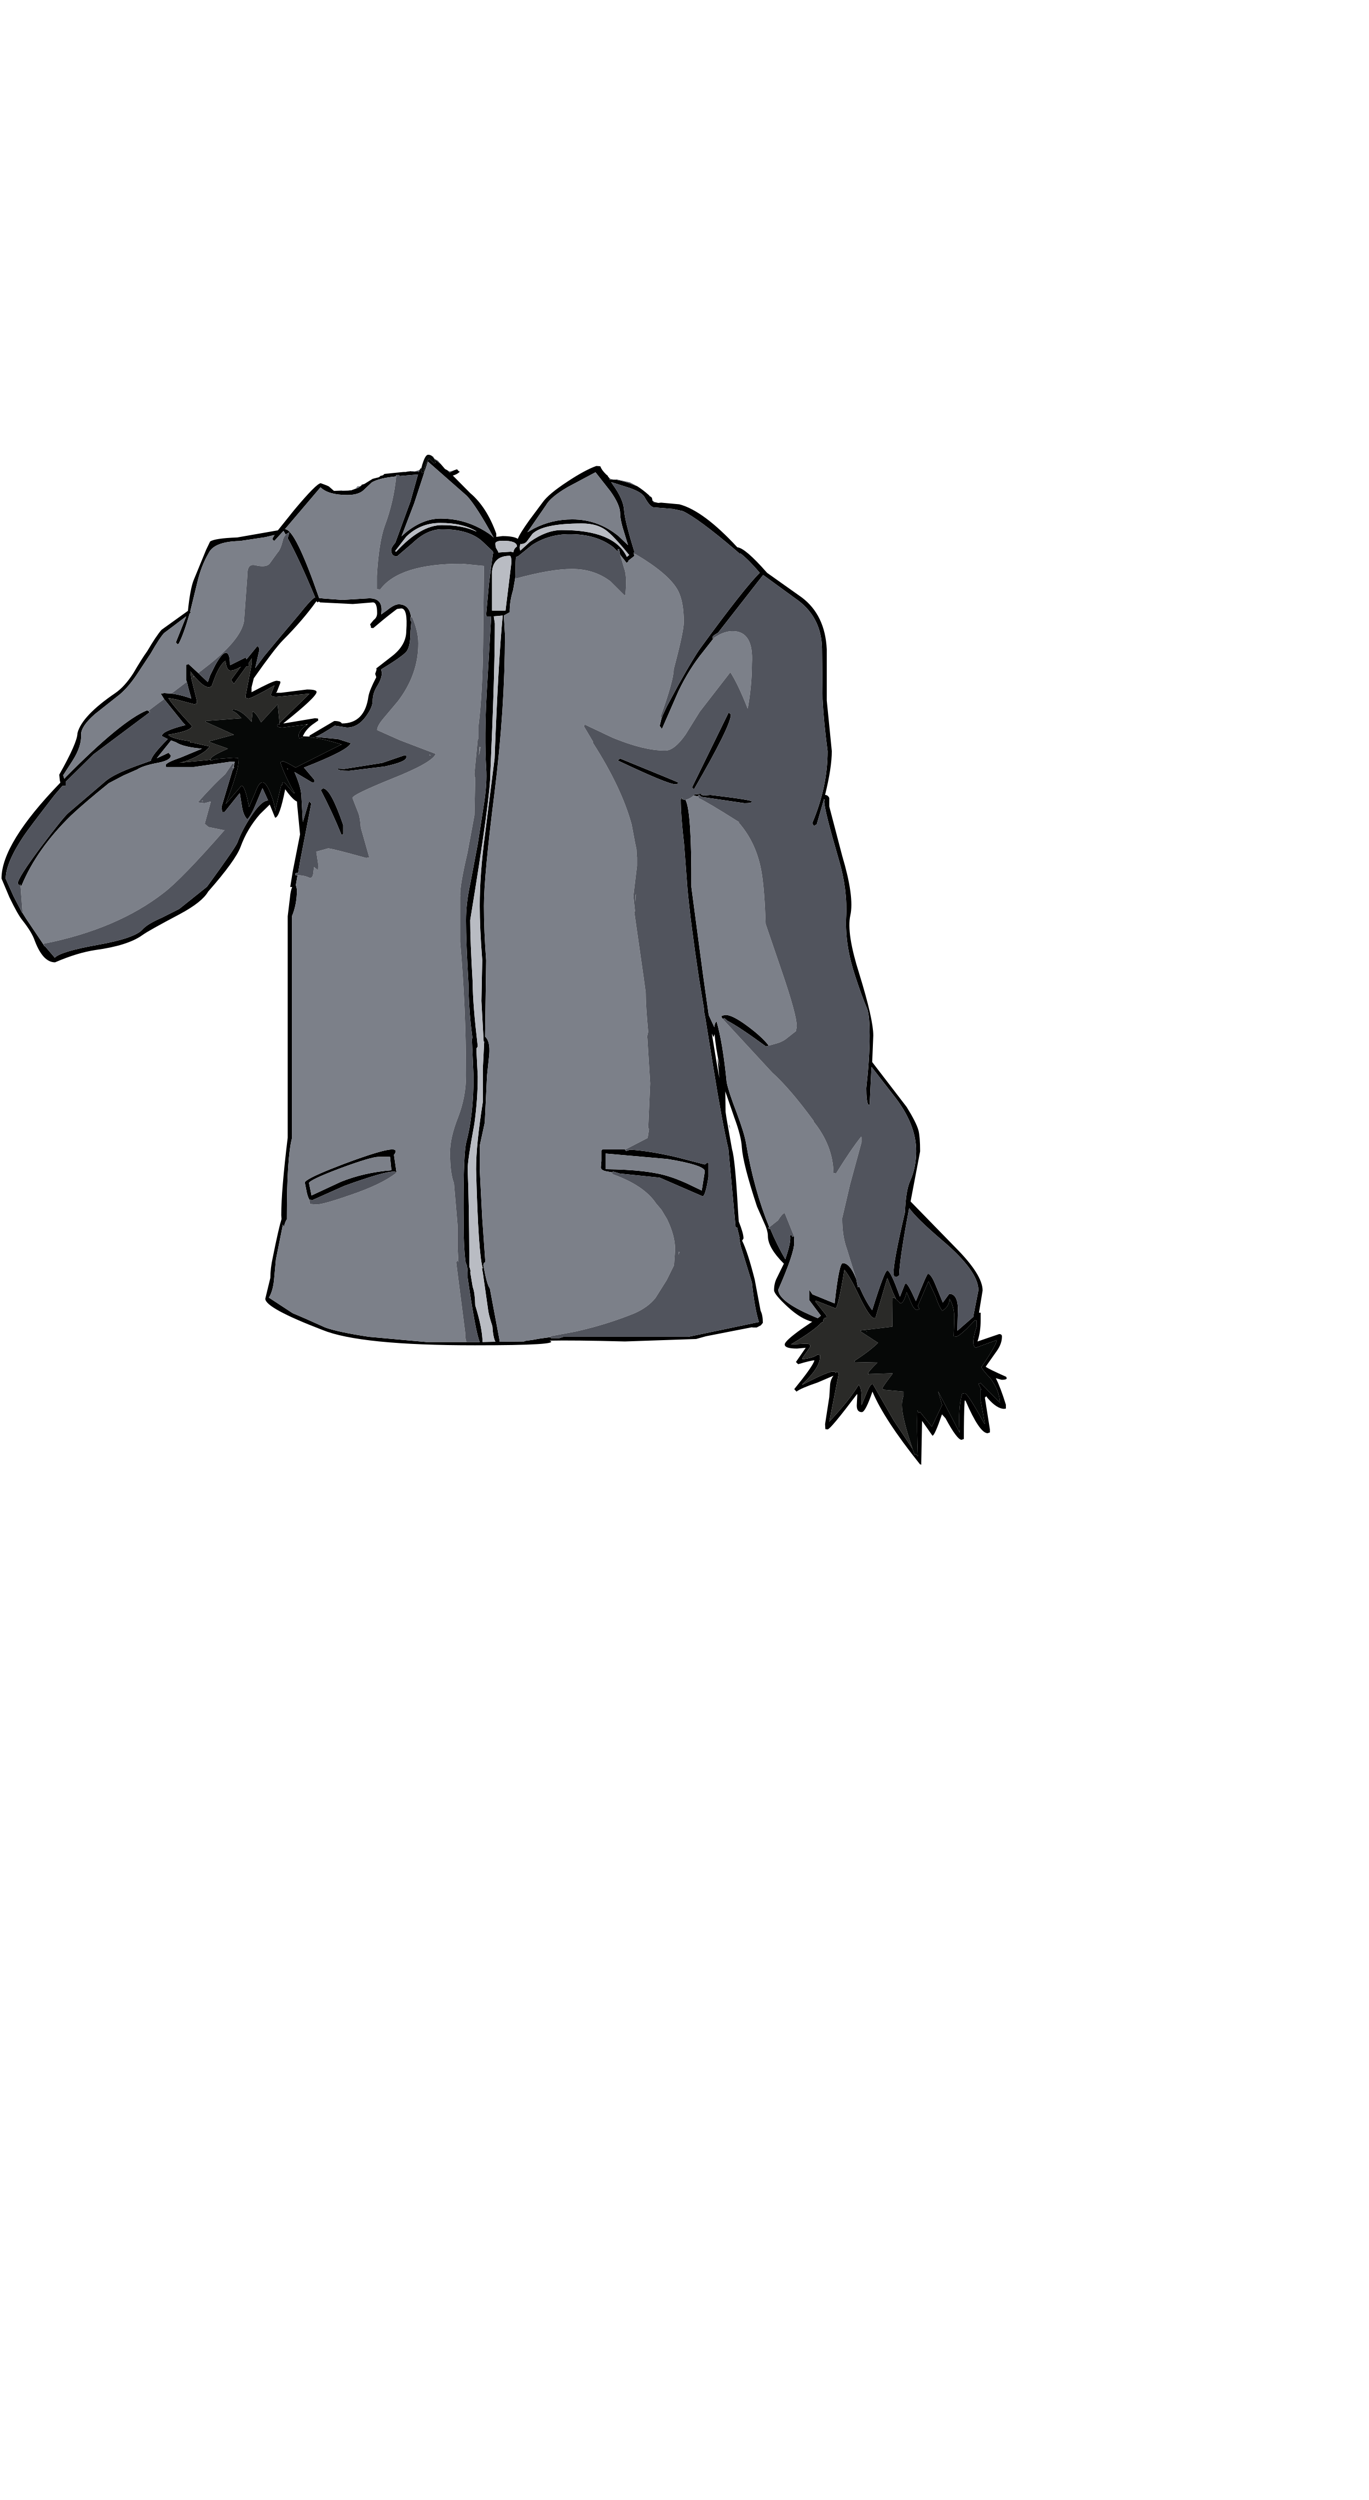 <?xml version="1.0" encoding="UTF-8"?>
<svg xmlns="http://www.w3.org/2000/svg" xmlns:xlink="http://www.w3.org/1999/xlink" width="355px" height="648px" viewBox="0 0 355 648" version="1.1">
<g id="surface1">
<path style=" stroke:none;fill-rule:evenodd;fill:rgb(0%,0%,0%);fill-opacity:1;" d="M 258.441 347.324 L 252.988 349.312 C 252.602 349.074 252.406 348.625 252.406 347.961 C 252.406 346.875 252.699 345.477 253.281 343.773 L 253.281 342.211 L 252.988 342.281 L 252.844 342.141 L 250.664 344.41 C 249.258 345.738 248.359 346.398 247.973 346.398 L 247.32 346.328 L 247.465 341.5 C 247.465 339.609 247.051 337.977 246.227 336.602 C 246.18 337.977 245.551 339.016 244.34 339.727 C 243.758 338.969 243.176 337.715 242.594 335.965 L 240.777 332.059 L 238.016 338.449 L 238.379 339.301 L 237.797 339.512 C 237.312 339.512 236.805 338.898 236.27 337.668 L 235.105 334.898 C 234.621 336.84 234.066 337.809 233.434 337.809 L 233.363 337.809 L 233.363 337.668 L 232.344 336.672 L 231.547 334.969 L 230.09 331.207 L 227.039 341.5 L 226.746 341.645 C 225.922 341.645 224.52 339.535 222.531 335.324 C 221.223 332.531 220.035 330.449 218.969 329.078 C 217.855 335.75 217.078 339.086 216.645 339.086 L 211.555 337.098 L 211.41 337.312 L 214.391 341.074 L 214.391 341.5 L 213.734 341.645 L 213.445 342.211 L 213.52 342.211 L 213.371 342.707 L 213.008 342.777 C 211.848 344.105 209.203 345.996 205.086 348.457 L 209.012 348.246 C 209.934 348.246 210.27 348.555 210.027 349.168 L 208.141 351.867 L 208.066 352.293 C 210.004 352.055 211.312 351.652 211.992 351.086 L 212.645 351.227 L 212.645 351.652 C 212.645 353.5 211.145 355.844 208.141 358.684 L 208.066 358.895 L 208.211 358.824 C 212.477 356.602 215.07 355.488 215.988 355.488 L 216.426 355.488 L 216.715 355.844 L 217.008 355.488 L 217.516 355.914 L 215.043 368.48 C 218.629 364.645 221.176 361.453 222.676 358.895 C 223.113 359.465 223.355 360.293 223.402 361.379 L 223.402 364.219 L 224.785 360.883 C 225.367 359.418 225.875 358.684 226.312 358.684 L 231.691 368.055 L 236.633 375.508 L 237.141 377 L 237.578 376.859 L 237.941 377.426 L 238.016 377.426 C 237.82 372.977 237.773 369 237.867 365.5 L 238.234 366.207 C 238.379 366.066 238.5 365.996 238.598 365.996 L 241.648 369.758 L 244.266 364.219 L 244.34 364.219 L 243.25 360.598 L 248.844 371.32 C 248.555 367.059 248.773 363.699 249.5 361.238 L 250.152 361.098 C 250.688 361.098 252.383 363.723 255.242 368.977 L 255.387 368.977 L 254.297 363.012 L 254.297 360.172 L 254.441 360.172 L 254.441 360.102 L 253.715 358.684 L 254.297 358.469 L 259.312 363.582 C 259.215 361.402 258.391 359.297 256.84 357.262 C 255.289 355.605 254.516 354.613 254.516 354.281 C 257.133 350.445 258.441 348.152 258.441 347.395 L 258.512 347.25 L 258.441 347.324 M 222.023 331.492 L 222.457 333.621 L 222.824 333.477 C 223.984 336.129 225.102 338.164 226.168 339.586 C 228.297 332.723 229.605 329.289 230.09 329.289 C 230.672 329.289 231.762 331.562 233.363 336.105 L 234.672 332.77 L 234.961 332.695 C 235.301 332.695 236.148 334.211 237.504 337.242 C 239.395 332.508 240.438 330.141 240.633 330.141 C 241.164 330.141 241.844 331.16 242.668 333.195 L 244.484 337.598 L 246.156 335.324 C 247.512 335.324 248.266 336.508 248.41 338.875 L 248.266 344.625 L 248.266 344.84 L 248.336 344.84 L 252.406 341.289 L 252.406 341.074 L 253.715 334.402 C 253.715 331.09 250.613 326.805 244.41 321.551 C 239.855 317.668 236.973 314.852 235.762 313.102 C 234.16 321.48 233.289 327.301 233.145 330.566 L 232.488 330.992 L 231.836 330.781 L 231.691 330.07 C 231.691 327.941 232.684 322.641 234.672 314.168 C 234.816 310.477 235.254 307.801 235.98 306.145 C 237.047 303.777 237.578 301.176 237.578 298.336 C 237.578 293.602 235.617 288.773 231.691 283.852 L 226.02 276.539 L 225.949 277.32 L 225.512 286.266 L 225.148 286.336 C 224.809 285.672 224.641 284.23 224.641 282.004 C 225.223 276.797 225.512 272.254 225.512 268.371 C 225.512 265.105 225.316 262.859 224.93 261.629 C 223.961 259.355 222.918 256.516 221.805 253.109 C 220.012 247.762 219.211 242.695 219.406 237.914 C 219.695 233.086 219.066 228.047 217.516 222.793 C 214.996 214.176 213.734 209.137 213.734 207.668 L 213.809 207.242 L 213.664 207.102 L 213.664 207.172 L 211.773 213.703 C 211.676 213.703 211.457 213.824 211.121 214.059 C 210.828 213.824 210.684 213.539 210.684 213.207 C 213.301 207.008 214.609 200.828 214.609 194.676 C 213.93 189.566 213.492 185.094 213.301 181.258 L 213.156 168.051 C 213.059 162.469 210.73 158.137 206.176 155.059 L 197.891 149.023 L 186.188 164.004 C 185.219 164.527 184.734 164.93 184.734 165.211 C 184.734 165.59 184.805 165.637 184.949 165.355 L 185.168 165.285 L 182.332 168.906 C 179.91 171.887 177.777 175.293 175.938 179.129 L 171.648 188.926 L 171.066 188.145 L 171.504 186.301 L 171.793 185.52 L 172.957 183.031 L 176.082 177.211 C 178.699 172.527 180.566 169.426 181.68 167.91 C 189.289 157.496 194.402 151.012 197.016 148.457 C 195.078 146.184 193.406 144.504 192 143.418 L 191.711 143.418 L 190.477 142.352 C 184.223 137.051 179.766 133.762 177.102 132.484 L 174.555 131.914 L 169.469 131.488 C 168.836 131.395 168.039 130.473 167.07 128.719 C 166.535 127.914 165.25 127.156 163.215 126.449 L 158.492 124.957 L 158.855 125.523 C 160.746 128.129 161.738 130.375 161.836 132.27 C 161.98 134.164 162.852 137.688 164.453 142.848 L 164.379 143.344 L 164.379 143.488 L 164.453 144.125 L 162.926 145.332 L 163 145.477 L 162.488 145.902 L 160.816 143.77 L 160.527 142.281 L 160.164 142.281 L 160.164 142.992 L 159.074 141.855 C 156.164 139.582 152.387 138.445 147.734 138.445 C 144.098 138.445 140.828 139.395 137.922 141.285 L 134.504 144.055 L 133.777 144.41 L 133.703 145.758 L 133.633 149.664 L 133.051 152.93 C 132.422 155.012 132.129 156.93 132.176 158.68 L 130.652 159.531 L 130.941 164.504 C 130.941 177.234 130.047 190.844 128.254 205.328 C 126.41 219.809 125.488 229.633 125.488 234.789 C 125.488 239.145 125.684 243.855 126.07 248.918 L 125.781 268.656 C 126.703 269.461 127.066 271.023 126.871 273.344 L 126.289 278.809 L 125.707 290.949 L 124.398 296.984 L 124.398 302.949 L 125.055 315.73 L 125.855 327.09 C 125.516 327.23 125.344 327.516 125.344 327.941 C 125.977 331.395 126.531 333.383 127.016 333.902 L 129.562 347.465 L 129.562 347.75 L 135.887 347.68 L 136.176 347.535 L 138.211 347.25 L 139.738 346.969 L 142.789 346.543 L 142.863 346.824 L 145.043 346.824 L 146.133 346.473 L 178.48 346.473 L 196.801 342.637 C 196.074 340.414 195.465 337.004 194.98 332.414 L 192.074 322.969 L 191.711 320.984 L 191.785 320.77 L 191.129 318.07 L 190.766 318.145 L 188.875 297.766 C 187.859 293.508 186.551 286.43 184.949 276.539 L 182.914 263.898 L 182.551 262.055 L 182.625 261.914 L 181.242 253.465 C 179.789 243.855 178.797 236.117 178.262 230.246 L 177.391 218.746 C 176.809 213.773 176.52 209.941 176.52 207.242 L 176.664 206.816 L 177.102 206.816 L 176.738 207.102 L 177.609 207.316 L 177.754 207.316 C 178.82 209.16 179.328 216.688 179.281 229.891 L 182.332 252.824 L 183.789 263.117 L 185.242 266.242 C 185.289 265.484 185.484 264.988 185.824 264.754 C 186.891 268.398 187.762 273.652 188.441 280.512 C 188.777 282.172 189.652 284.82 191.059 288.465 C 192.363 291.969 193.164 294.57 193.457 296.273 C 194.812 304.32 196.824 311.586 199.488 318.07 L 199.199 318.215 L 199.418 318.496 L 199.707 318.426 C 200.871 321.219 202.18 323.871 203.633 326.379 C 204.699 323.301 205.109 321.242 204.867 320.203 L 205.305 320.203 L 205.449 320.555 L 205.887 320.414 L 205.957 322.047 C 205.957 323.895 204.578 327.965 201.816 334.258 C 201.816 336.391 205.23 338.852 212.062 341.645 L 212.863 341.004 L 209.883 337.027 L 209.883 334.332 L 210.684 335.465 L 216.426 337.809 C 217.199 330.852 217.902 327.371 218.535 327.371 C 219.746 327.371 220.859 328.625 221.879 331.137 L 222.023 331.492 M 162.199 297.906 L 162.055 297.98 L 162.344 298.336 L 163.363 297.98 C 166.656 298.168 170.656 298.809 175.355 299.895 L 182.77 301.812 L 183.426 301.316 L 183.715 301.457 L 183.715 305.008 C 183.184 308.367 182.672 310.051 182.188 310.051 L 178.41 308.414 L 171.066 305.223 L 160.746 304.156 L 159.074 303.66 L 158.781 303.73 L 158.781 303.871 L 156.891 303.516 C 156.215 303.328 155.852 303.02 155.801 302.594 L 155.949 300.891 L 155.949 298.191 L 156.238 297.906 L 162.199 297.906 M 179.863 206.18 L 180.152 205.895 L 181.535 205.754 L 182.188 205.824 L 181.754 205.965 L 182.551 206.18 L 184.223 206.035 C 191.395 206.887 194.98 207.457 194.98 207.742 C 194.98 208.023 194.328 208.168 193.02 208.168 L 181.898 206.535 L 181.242 205.965 L 180.953 206.391 L 179.863 206.18 M 199.344 271 L 198.617 271.211 C 193.965 267.805 190.621 265.582 188.586 264.539 L 187.859 263.898 L 187.566 264.043 L 187.203 263.898 L 187.133 263.262 L 188.148 263.047 C 189.359 263.047 191.301 264.043 193.965 266.031 C 196.387 267.828 198.18 269.484 199.344 271 M 169.758 130.141 L 170.703 130.352 L 171.359 130.281 L 171.504 130.281 L 176.156 130.707 C 180.324 131.797 185.34 135.512 191.203 141.855 C 192.559 141.949 195.129 144.148 198.906 148.457 L 207.922 154.848 C 211.941 157.875 214.098 162.348 214.391 168.266 L 214.391 181.543 L 215.699 194.676 C 215.699 197.516 215.117 201.305 213.953 206.035 C 214.438 206.035 214.801 206.297 215.043 206.816 L 215.043 209.02 L 218.387 221.797 C 220.52 228.945 221.223 234.105 220.496 237.277 C 219.816 240.352 220.594 245.395 222.824 252.398 C 225.246 260.254 226.457 265.582 226.457 268.371 L 226.168 275.332 L 226.168 275.262 L 235.105 286.902 C 236.754 289.555 237.773 291.566 238.16 292.938 C 238.449 294.027 238.598 295.848 238.598 298.406 L 236.125 311.398 L 247.828 323.398 C 252.48 328.082 254.805 331.773 254.805 334.473 L 253.859 340.223 L 254.297 340.223 L 254.297 342.281 C 254.297 344.176 254.031 345.949 253.496 347.605 L 253.496 347.68 L 259.094 345.762 C 259.578 345.762 259.82 345.973 259.82 346.398 C 259.82 347.629 259.387 348.859 258.512 350.094 L 255.605 354.211 C 255.945 354.543 257.715 355.418 260.91 356.836 L 261.059 357.191 C 261.059 357.477 260.621 357.617 259.75 357.617 L 258.223 357.191 C 259.047 358.801 259.918 361.098 260.84 364.078 L 260.84 365.074 L 260.402 365.145 C 259.145 365.145 257.715 364.219 256.113 362.375 L 255.75 361.879 L 255.387 362.234 L 256.695 370.469 L 256.695 371.25 L 256.113 371.461 C 254.711 371.461 252.793 368.645 250.371 363.012 L 250.152 363.012 C 250.008 365.145 249.938 368.457 249.938 372.953 L 249.355 373.168 C 248.578 373.168 247.199 371.32 245.211 367.629 L 244.266 366.562 C 243.008 370.254 242.184 372.102 241.793 372.102 L 239.105 368.266 L 238.887 379.414 C 239.082 379.508 238.984 379.555 238.598 379.555 C 232.344 371.746 228.227 365.449 226.238 360.672 C 225.027 364.219 224.105 365.996 223.477 365.996 C 222.605 365.996 222.168 365.426 222.168 364.293 L 222.312 361.453 L 222.242 361.309 C 217.637 367.414 215.094 370.469 214.609 370.469 L 214.027 370.398 L 213.953 369.121 L 215.043 362.09 L 215.262 358.754 C 215.359 357.902 215.648 357.168 216.137 356.551 L 211.992 358.328 C 209.18 359.273 207.363 360.055 206.539 360.672 L 205.957 360.031 C 209.012 356.293 210.73 353.879 211.121 352.789 L 211.191 352.578 C 210.609 352.578 209.203 352.906 206.977 353.57 L 206.395 353.004 L 208.938 349.312 L 206.684 349.523 C 204.555 349.523 203.488 349.168 203.488 348.457 C 203.488 347.844 204.988 346.473 207.992 344.34 L 210.609 342.566 C 208.672 342.094 206.59 340.84 204.359 338.805 C 201.938 336.578 200.723 335.109 200.723 334.402 C 200.723 333.219 200.965 332.152 201.453 331.207 L 203.27 327.516 C 200.508 324.77 199.125 322.379 199.125 320.344 C 199.125 319.398 198.762 318.168 198.035 316.652 L 196.289 312.676 C 193.867 305.34 192.559 300.227 192.363 297.34 C 192.27 295.445 191.613 292.867 190.402 289.602 L 188.078 282.855 L 188.148 288.18 L 188.441 290.098 L 189.82 297.836 C 190.355 299.543 190.863 304.699 191.348 313.316 L 191.566 316.582 C 192.391 318.617 192.801 320.082 192.801 320.984 L 192.438 321.551 C 193.406 323.492 194.496 326.852 195.707 331.633 L 197.234 339.727 C 197.625 340.484 197.816 341.523 197.816 342.852 L 197.309 343.488 L 196.219 344.059 L 195.129 344.059 L 195.055 343.984 L 183.062 346.328 L 180.516 347.039 L 162.055 347.68 C 152.992 347.441 146.473 347.371 142.5 347.465 C 144.777 348.27 138.332 348.672 123.164 348.672 C 103.297 348.672 90.113 347.348 83.621 344.695 C 73.734 340.91 68.793 338.211 68.793 336.602 L 68.863 336.316 L 70.102 331.207 C 70.102 329.551 70.32 327.75 70.754 325.809 C 71.773 320.746 72.523 317.457 73.008 315.941 L 72.934 314.949 C 72.934 310.641 73.492 303.941 74.605 294.855 L 74.605 237.488 L 75.188 232.66 C 75.285 231.477 75.48 230.555 75.77 229.891 L 75.262 229.891 L 75.914 225.844 L 77.805 216.262 L 77.078 208.734 L 77.008 207.742 C 76.426 207.504 75.648 206.77 74.68 205.539 L 73.953 204.547 C 72.984 209.469 72.113 211.93 71.336 211.93 L 69.953 208.523 L 67.41 211.008 C 65.184 213.562 63.512 216.379 62.395 219.457 C 61.523 221.82 58.711 225.703 53.965 231.098 C 52.945 232.898 50.5 234.84 46.621 236.922 C 41.145 239.809 37.898 241.629 36.883 242.387 C 34.359 244.188 30.316 245.465 24.742 246.223 C 21.594 246.695 18.102 247.762 14.273 249.418 C 12.191 249.418 10.445 247.57 9.039 243.879 C 8.555 242.41 7.488 240.637 5.844 238.555 C 5.02 237.559 3.879 235.547 2.426 232.52 L 0.391 227.691 C 0.391 221.633 5.48 213.348 15.656 202.84 L 15.512 202.273 L 15.363 200.781 C 18.516 195.199 20.09 191.602 20.09 189.992 C 20.863 187.008 24.137 183.555 29.902 179.625 C 31.5 178.535 33.051 176.832 34.555 174.512 C 36.105 171.863 37.316 169.945 38.188 168.762 C 39.738 166.113 40.977 164.266 41.898 163.227 L 48.73 158.324 C 49.117 154.586 49.602 151.961 50.184 150.445 L 53.453 142.492 L 54.473 140.363 C 55.246 139.797 57.598 139.441 61.523 139.297 L 72.062 137.453 L 76.277 132.199 C 80.156 127.559 82.457 125.242 83.184 125.242 L 84.711 125.809 L 85.148 126.023 L 85.219 126.023 L 86.602 127.23 L 88.637 127.156 L 88.855 127.23 L 90.234 127.156 L 90.816 127.086 L 91.109 127.086 L 91.254 127.016 L 92.852 126.449 L 93.434 126.023 L 93.508 126.023 L 93.578 125.879 L 93.652 125.879 L 93.797 125.738 L 93.941 125.594 L 94.453 125.453 L 96.633 124.105 L 98.305 123.68 L 98.668 123.324 L 98.887 123.324 L 98.957 123.254 L 99.32 123.184 L 99.684 122.828 L 104.629 122.328 L 105.43 122.328 L 105.355 122.258 L 106.664 122.117 L 106.664 122.258 L 108.336 122.258 L 108.625 122.328 L 108.773 121.832 L 109.137 121.336 L 109.281 121.266 L 109.137 121.977 L 109.5 122.613 L 109.934 122.402 C 109.934 121.406 110.371 120.223 111.242 118.852 L 112.48 120.059 L 112.988 119.914 L 112.625 118.922 L 114.297 120.27 L 115.387 121.547 L 116.039 121.902 L 116.332 122.188 L 116.621 122.473 L 117.711 121.902 L 118.512 121.621 L 118.949 122.117 L 119.238 122.258 C 118.754 122.73 118.148 123.062 117.422 123.254 L 121.93 127.797 C 124.789 130.211 127.039 133.715 128.688 138.305 L 128.688 139.156 L 130.289 138.941 C 132.176 138.941 133.512 139.18 134.285 139.652 C 134.578 138.801 135.57 137.191 137.266 134.824 L 140.754 130.141 C 141.773 128.719 143.906 126.945 147.152 124.816 C 150.156 122.828 152.652 121.477 154.641 120.77 L 155.656 120.84 C 155.898 121.5 156.406 122.211 157.184 122.969 L 157.547 123.254 L 157.691 123.535 L 158.055 123.961 L 158.129 124.176 L 158.055 124.316 L 158.129 124.316 L 158.562 124.246 L 159.074 124.316 L 159.438 124.316 C 160.406 124.414 161.715 124.742 163.363 125.312 L 165.25 126.023 C 166.223 126.637 167.215 127.395 168.23 128.293 L 168.594 128.789 L 168.668 128.648 L 169.031 129.004 L 169.176 129.57 L 169.176 129.785 L 169.324 129.855 L 169.469 130.141 L 169.758 130.141 M 154.422 122.402 L 147.223 126.234 C 144.219 127.984 142.332 129.57 141.555 130.992 L 136.758 137.949 L 138.5 136.957 C 141.555 135.395 144.852 134.613 148.387 134.613 C 152.848 134.613 156.844 136.055 160.383 138.941 L 162.852 141.285 L 162.055 138.66 C 161.23 136.152 160.816 134.305 160.816 133.121 C 160.816 131.605 159.969 129.668 158.273 127.301 L 154.422 122.402 M 128.617 141.996 L 129.199 142.992 L 129.199 143.203 L 132.469 142.992 L 133.121 143.133 C 133.219 142.469 133.535 141.973 134.066 141.641 C 134.066 140.648 132.832 140.148 130.359 140.148 C 129.344 140.148 128.711 140.34 128.469 140.719 L 128.469 141.285 L 128.617 141.996 M 127.234 147.746 L 127.816 143.559 L 127.961 143.488 L 127.816 142.992 L 127.816 142.918 L 125.199 140.434 C 122.875 138.258 119.359 137.168 114.66 137.168 C 112.043 137.168 109.5 138.352 107.027 140.719 L 102.957 144.195 C 102.035 144.195 101.551 143.77 101.504 142.918 L 101.43 142.707 L 101.43 142.562 C 101.477 142.043 101.84 141.406 102.52 140.648 L 106.445 129.926 L 108.191 123.68 L 108.406 122.969 L 104.336 123.324 L 103.609 123.395 L 103.609 123.324 L 103.465 123.109 L 102.738 123.109 L 102.738 123.465 C 99.832 123.75 97.723 124.27 96.414 125.027 L 94.16 127.156 C 93.238 127.914 91.883 128.293 90.09 128.293 C 86.793 128.293 84.469 127.633 83.113 126.305 L 73.879 137.168 L 73.953 137.168 C 75.699 137.168 78.629 143.109 82.75 154.988 L 84.059 155.133 L 88.781 155.484 L 95.762 155.059 C 98.184 155.059 99.227 156.34 98.887 158.895 L 98.887 159.25 L 99.32 158.895 L 100.34 158.184 C 101.598 157.141 102.617 156.621 103.391 156.621 C 105.234 156.621 106.301 157.734 106.59 159.957 L 106.445 159.957 L 106.445 160.812 L 106.664 161.164 L 106.445 163.578 C 106.445 166.184 106.105 167.934 105.43 168.832 C 104.75 169.684 102.543 171.246 98.812 173.52 L 99.031 174.301 C 99.031 175.293 98.645 176.43 97.867 177.707 C 97.043 178.984 96.633 180.312 96.633 181.684 C 96.633 182.727 96.074 184.027 94.961 185.59 C 93.555 187.578 91.883 188.57 89.945 188.57 L 86.82 188.074 C 84.543 189.59 82.871 190.559 81.805 190.984 L 87.691 191.555 L 90.961 192.617 C 90.527 193.848 86.48 195.953 78.824 198.938 L 81.586 202.203 L 81.441 202.77 L 81.004 202.84 L 76.352 200.074 L 77.078 201.848 C 77.758 203.645 78.121 205.16 78.168 206.391 L 78.531 213.066 L 80.133 207.668 L 80.715 208.238 L 77.805 223.289 L 77.297 226.27 L 76.789 226.27 L 76.57 226.414 L 76.641 226.84 L 77.152 226.84 L 76.715 229.395 L 77.008 230.531 C 77.008 233.086 76.57 235.406 75.699 237.488 L 75.699 295.066 C 74.824 298.383 74.391 305.172 74.391 315.445 L 74.391 316.012 C 74.098 316.391 73.855 317.008 73.664 317.859 L 73.516 317.789 L 73.371 317.363 L 71.555 326.379 L 71.047 331.844 C 70.852 333.691 70.414 335.184 69.738 336.316 L 75.914 340.363 C 77.66 341.074 80.473 342.305 84.348 344.059 C 86.578 344.863 90.355 345.668 95.688 346.473 L 110.516 347.82 L 124.398 347.82 C 123.672 346.117 122.633 340.578 121.273 331.207 C 121.324 329.172 121.152 327.871 120.766 327.301 C 120.523 325.738 120.352 323.445 120.258 320.414 L 120.184 313.031 C 120.184 303.613 120.426 297.957 120.91 296.062 C 122.172 291.234 122.801 285.578 122.801 279.094 L 122.363 269.297 L 122.512 269.012 L 122.074 265.461 C 121.688 261.582 121.492 258.148 121.492 255.168 C 121.055 247.734 120.84 242.199 120.84 238.555 C 120.84 235.621 121.203 232.473 121.93 229.109 L 123.891 218.746 L 125.418 208.875 C 126.047 205.043 126.266 201.754 126.07 199.008 C 125.734 193.707 125.781 187.176 126.219 179.414 L 127.379 159.746 L 126.145 159.746 L 126.07 159.18 L 126.145 158.398 L 126.797 151.367 L 127.234 147.891 L 127.234 147.746 M 135.012 142.637 L 137.41 140.434 C 140.27 138.398 143.031 137.383 145.699 137.383 C 154.762 137.383 160.383 139.699 162.562 144.34 L 163.145 143.844 C 160.383 140.434 158.32 138.258 156.965 137.309 C 155.414 136.223 153.402 135.676 150.934 135.676 C 144.195 135.676 139.906 136.578 138.066 138.375 L 136.758 140.148 C 136.371 140.719 135.812 141.004 135.086 141.004 L 134.941 140.93 L 134.941 141.004 L 134.723 141.926 L 134.867 142.492 L 134.867 142.707 L 135.012 142.637 M 132.176 144.055 C 129.414 144.055 127.891 145.379 127.598 148.031 L 127.598 158.254 L 131.086 158.254 L 132.613 145.832 C 132.613 144.648 132.469 144.055 132.176 144.055 M 128.035 139.371 C 125.031 133.879 122.703 130.258 121.055 128.508 L 110.953 119.633 L 107.391 130.496 L 104.121 139.016 L 105.137 138.09 C 108.141 135.629 111.195 134.398 114.297 134.398 C 117.93 134.398 121.348 135.25 124.547 136.957 C 126.289 137.902 127.453 138.707 128.035 139.371 M 128.035 159.746 L 128.324 161.59 C 128.324 170.16 127.938 183.031 127.16 200.215 C 127.211 204.191 125.465 216.945 121.93 238.484 C 121.93 241.938 122.148 247.383 122.582 254.812 C 122.582 258.363 123.02 263.828 123.891 271.211 L 123.672 271.566 L 123.527 271.781 L 123.891 279.023 C 123.891 282.902 123.602 286.973 123.02 291.234 C 121.809 297.766 121.227 301.742 121.273 303.16 C 121.516 308.32 121.66 316.344 121.711 327.23 L 121.711 328.508 L 121.855 328.508 L 121.855 328.723 L 122.074 329.645 L 121.93 329.645 L 122.582 333.551 C 122.969 334.543 123.188 336.129 123.238 338.305 C 124.496 342.375 125.125 345.547 125.125 347.82 L 128.469 347.75 C 128.082 347.086 127.816 345.738 127.672 343.703 C 126.992 341.668 126.605 340.105 126.508 339.016 L 125.199 329.855 L 124.98 328.723 L 125.199 328.723 C 124.426 326.449 123.844 317.883 123.453 303.02 C 123.453 298.762 124.035 292.961 125.199 285.625 L 125.199 277.105 L 125.562 269.934 L 125.418 269.934 L 124.836 259.426 L 125.055 248.848 C 124.617 243.312 124.398 238.625 124.398 234.789 C 124.398 229.301 124.859 223.102 125.781 216.188 L 128.254 196.594 C 128.883 179.98 129.586 167.625 130.359 159.531 L 128.035 159.746 M 160.816 196.594 C 170.559 200.57 175.551 202.629 175.793 202.77 L 175.793 202.984 C 175.742 203.172 175.523 203.27 175.137 203.27 C 173.828 203.27 168.836 201.207 160.164 197.09 L 160.816 196.594 M 179.5 203.977 L 188.949 184.668 L 189.531 185.164 C 189.531 187.105 186.355 193.539 180.008 204.477 C 179.668 204.477 179.5 204.309 179.5 203.977 M 74.098 138.59 L 73.516 137.594 L 71.191 140.148 C 70.852 140.148 70.684 139.938 70.684 139.512 L 71.191 138.66 L 68.793 139.227 L 62.176 140.223 C 57.766 140.316 55.078 141.355 54.109 143.344 C 52.801 145.57 51.809 148.148 51.129 151.086 L 49.312 158.539 L 49.527 158.68 L 49.164 159.035 C 48.098 162.727 47.156 165.332 46.332 166.844 L 46.039 166.988 L 45.605 166.492 L 48.293 159.746 L 42.551 164.078 C 41.824 164.836 40.66 166.609 39.062 169.402 L 35.5 174.797 C 34.047 176.977 32.566 178.703 31.066 179.98 L 24.598 185.094 C 22.172 187.223 20.984 188.996 21.035 190.418 C 21.133 192.406 20.406 194.629 18.855 197.09 L 16.383 200.926 L 16.672 201.848 L 17.109 201.352 C 26.703 191.648 33.707 185.898 38.117 184.098 L 38.48 184.238 L 38.406 184.238 L 38.625 184.383 L 38.77 184.594 L 38.844 184.594 L 24.234 195.527 L 17.035 202.629 L 17.035 203.48 C 17.086 203.621 16.941 203.695 16.602 203.695 L 16.238 203.621 L 14.055 206.18 C 9.695 211.812 7.055 215.312 6.133 216.688 C 3.031 221.324 1.48 225.016 1.48 227.762 L 3.516 232.305 L 5.406 235.926 L 5.695 236.496 L 5.77 236.496 L 6.789 238.129 L 10.422 243.523 L 11.367 244.945 L 11.367 245.156 L 11.586 245.156 L 14.203 248.211 C 15.27 247.121 19 246.008 25.395 244.871 C 31.746 243.738 35.598 242.41 36.953 240.898 C 37.777 239.949 39.449 238.934 41.969 237.844 L 46.477 235.57 L 53.672 229.82 C 58.617 223.051 61.258 219.219 61.594 218.32 C 62.324 216.285 63.461 214.082 65.012 211.715 C 66.805 208.926 68.309 207.504 69.52 207.457 L 68.066 204.262 L 66.32 208.449 C 65.547 210.344 64.816 211.645 64.141 212.355 C 63.461 211.691 63 210.629 62.758 209.16 L 62.176 205.539 L 58.25 210.438 L 57.598 210.438 L 57.453 209.09 L 60.289 199.648 L 60.723 198.938 L 60.652 198.723 L 60.578 198.867 L 60.723 198.086 L 60.867 197.445 L 59.559 197.445 L 50.258 198.793 L 43.203 198.793 C 43.059 198.844 42.988 198.676 42.988 198.297 C 42.988 197.871 44.297 197.211 46.914 196.309 L 52.363 194.039 C 49.117 193.754 46.887 193.211 45.676 192.406 L 44.367 191.906 L 40.66 196.523 L 43.715 195.102 L 44.297 195.812 C 44.297 196.617 43.254 197.234 41.168 197.66 C 38.406 198.18 36.543 198.77 35.574 199.434 L 32.012 200.996 L 28.23 202.984 C 24.113 206.297 20.84 209.09 18.418 211.363 C 12.504 217.137 8.242 223.172 5.625 229.465 L 5.332 229.68 L 5.262 229.184 L 5.043 229.535 L 4.605 228.969 C 4.605 228.023 6.641 224.828 10.711 219.383 C 14.539 214.32 16.867 211.434 17.691 210.723 L 27.504 202.344 C 28.957 201.16 31.574 199.883 35.355 198.512 L 39.133 197.16 C 39.184 196.309 40.637 194.441 43.496 191.555 L 41.969 190.773 C 41.969 190.297 42.527 189.824 43.641 189.352 C 44.66 188.879 46.137 188.406 48.074 187.934 L 47.348 187.152 L 42.551 181.188 L 41.68 179.766 L 42.625 179.625 L 44.441 179.766 L 45.457 179.91 C 46.766 180.145 48.148 180.523 49.602 181.047 L 48.801 178.133 L 48.586 177.211 L 48.438 176.715 L 48.293 176.359 L 48.293 172.312 L 48.875 172.098 L 51.418 174.441 L 51.93 174.938 L 53.891 176.785 L 54.473 175.082 L 55.781 172.453 C 56.992 170.277 57.914 169.188 58.543 169.188 C 59.27 169.188 59.633 170.23 59.633 172.312 L 59.852 172.312 L 63.703 170.395 L 63.922 170.891 L 66.758 167.414 C 67.098 167.699 67.266 168.027 67.266 168.406 L 66.176 173.164 L 68.574 169.969 L 72.645 165.07 L 77.441 159.391 C 79.816 156.41 81.246 154.895 81.73 154.848 C 78.871 147.984 76.496 142.871 74.605 139.512 L 75.043 138.02 C 74.656 138.113 74.34 138.305 74.098 138.59 M 82.75 155.91 L 82.238 156.125 L 82.094 155.77 C 79.719 159.082 76.812 162.469 73.371 165.922 C 71.965 167.344 69.445 170.633 65.812 175.793 L 65.23 178.133 L 65.23 179.414 C 68.961 177.426 71.141 176.43 71.773 176.43 L 72.645 176.574 L 72.719 176.926 L 71.773 179.34 L 71.555 179.555 L 72.863 179.555 L 79.621 178.703 C 81.27 178.703 82.094 178.914 82.094 179.34 C 82.094 180.191 79.234 182.891 73.516 187.434 L 73.516 187.508 L 81.656 186.156 L 82.457 186.227 L 82.531 186.727 L 80.93 187.859 C 79.77 188.762 78.969 189.754 78.531 190.844 L 80.277 190.914 L 80.277 190.629 L 86.672 186.867 C 87.789 186.867 88.441 187.082 88.637 187.508 C 92.609 187.508 94.91 185.164 95.543 180.477 C 95.734 179.387 96.414 177.73 97.578 175.508 L 97.285 174.656 L 97.648 173.59 L 97.578 173.234 L 101.504 170.184 C 104.07 168.242 105.355 166.016 105.355 163.508 C 105.645 159.629 105.211 157.688 104.047 157.688 L 102.957 157.828 C 101.066 159.25 99.492 160.504 98.23 161.59 L 96.777 162.797 L 96.195 162.727 L 96.195 162.445 L 95.977 161.805 L 96.922 160.668 C 97.504 160.242 97.797 159.652 97.797 158.895 C 97.797 157.047 97.434 156.125 96.703 156.125 L 91.473 156.551 L 82.965 156.125 L 82.75 155.91 M 123.453 137.664 C 121.129 136.246 118.051 135.535 114.223 135.535 C 110.734 135.535 107.777 136.719 105.355 139.086 L 102.449 142.848 L 102.738 142.992 C 106.953 138.398 110.902 136.102 114.586 136.102 C 118.172 136.102 121.129 136.648 123.453 137.738 L 123.602 137.809 L 123.453 137.664 M 72.5 187.363 L 80.277 179.766 L 71.699 180.621 C 70.73 180.621 70.246 180.406 70.246 179.98 L 71.191 177.637 C 67.219 179.91 64.938 181.047 64.359 181.047 L 63.703 180.832 L 63.703 180.266 L 65.305 171.887 L 65.305 170.609 L 64.43 171.957 L 64.574 172.312 L 64.574 172.598 L 64.211 172.809 L 63.922 172.668 L 60.652 177.211 L 59.922 176.219 L 62.105 173.234 L 62.469 172.809 C 61.305 173.473 60.41 173.805 59.777 173.805 C 59.102 173.805 58.664 172.953 58.469 171.246 C 57.5 171.91 56.578 173.355 55.707 175.578 L 54.836 177.922 L 54.18 178.133 C 53.262 178.133 52 177.188 50.402 175.293 L 50.328 175.223 L 49.383 174.016 L 49.602 175.793 L 51.055 181.613 L 51.055 182.324 L 50.402 182.535 L 45.605 181.258 L 43.641 180.902 C 44.176 181.801 45.266 183.176 46.914 185.02 L 49.746 188.145 C 49.746 188.996 47.711 189.754 43.641 190.418 C 44.078 191.078 45.969 191.648 49.312 192.121 L 49.383 192.547 L 50.258 192.547 L 54.328 193.469 C 53.891 194.273 52.656 195.199 50.621 196.238 C 48.633 197.184 47.105 197.684 46.039 197.73 L 53.672 197.02 L 54.617 196.879 C 54.617 197.211 54.664 197.281 54.762 197.09 L 56.07 196.734 L 60.578 196.379 L 61.742 196.453 L 61.812 197.66 C 61.812 199.078 60.723 202.652 58.543 208.379 L 62.613 203.621 C 63.242 203.621 63.898 205.469 64.574 209.16 L 66.176 205.469 C 66.805 203.672 67.434 202.77 68.066 202.77 C 68.695 202.77 69.398 203.742 70.172 205.68 C 70.898 207.48 71.289 208.996 71.336 210.227 L 72.934 203.48 L 73.227 203.41 L 73.152 203.27 L 73.152 203.055 C 73.152 202.867 73.348 202.77 73.734 202.77 L 76.133 205.539 L 76.352 205.539 L 76.352 205.469 C 74.656 202.488 73.445 199.883 72.719 197.66 C 72.863 197.422 73.082 197.305 73.371 197.305 C 73.711 197.305 74.801 197.848 76.641 198.938 L 88.344 193.043 L 88.562 192.973 L 88.418 192.902 C 85.559 192.004 83.184 191.434 81.293 191.199 L 80.859 191.27 L 80.496 191.129 L 78.68 191.129 L 77.586 191.34 L 77.441 190.699 C 77.441 189.848 78.121 188.926 79.477 187.934 L 79.84 187.648 L 79.406 187.789 L 73.297 188.57 C 72.328 188.57 71.844 188.359 71.844 187.934 L 72.207 187.648 L 72.426 187.859 L 72.5 187.648 L 72.5 187.363 M 105.355 196.027 L 105.355 196.309 C 105.355 197.066 103.488 197.848 99.758 198.652 L 90.527 199.789 C 88.539 199.789 87.547 199.598 87.547 199.223 L 89.289 199.293 L 99.105 197.73 L 104.918 195.742 C 105.258 195.742 105.402 195.836 105.355 196.027 M 74.461 199.148 L 74.605 199.504 L 74.605 199.223 L 74.461 199.148 M 83.766 204.332 C 85.074 204.332 86.82 207.504 89 213.848 L 89 216.188 L 88.562 216.402 C 87.109 212.758 85.316 208.875 83.184 204.758 L 83.766 204.332 M 98.23 299.824 C 96.922 299.824 93.578 300.82 88.199 302.809 C 82.82 304.844 80.133 306.121 80.133 306.641 L 80.785 309.836 L 88.418 306.285 C 92.441 304.676 96.801 303.684 101.504 303.305 L 101.141 299.824 L 98.23 299.824 M 102.23 303.66 L 102.156 303.66 C 100.508 303.613 96.219 304.844 89.289 307.352 L 80.859 311.113 L 80.566 310.902 L 80.352 311.043 C 80.059 310.758 79.793 310.098 79.551 309.055 L 79.043 306.5 C 79.043 306.355 79.211 306.168 79.551 305.93 C 80.715 305.078 83.91 303.66 89.145 301.672 C 95.832 299.164 100.023 297.906 101.719 297.906 C 102.738 297.906 102.883 298.383 102.156 299.328 L 102.812 303.801 L 102.375 303.66 L 102.23 303.66 M 184.586 267.875 L 185.895 275.828 L 186.551 279.449 L 186.043 274.336 L 186.695 276.75 C 185.922 273.105 185.461 270.195 185.312 268.02 L 185.023 268.801 L 184.586 267.875 M 189.168 291.801 L 189.387 292.656 L 188.949 291.449 L 189.168 291.801 M 157.039 303.02 C 164.5 303.113 170 303.754 173.539 304.938 C 174.797 305.316 176.324 305.906 178.117 306.711 L 181.969 308.559 L 182.77 303.59 C 182.77 302.688 180.469 301.789 175.863 300.891 L 173.102 300.395 L 157.039 298.973 L 157.039 303.02 "/>
<path style=" stroke:none;fill-rule:evenodd;fill:rgb(48.627%,50.196%,53.725%);fill-opacity:1;" d="M 248.266 344.625 L 248.336 344.84 L 248.266 344.84 L 248.266 344.625 M 185.168 165.285 L 186.621 164.434 C 187.836 163.863 188.949 163.578 189.965 163.578 C 193.648 163.578 195.32 166.395 194.98 172.027 C 194.98 175.77 194.617 179.648 193.891 183.672 C 192.195 179.363 190.691 176.219 189.387 174.23 L 181.461 184.453 L 177.754 190.418 C 175.816 193.164 174.07 194.535 172.52 194.535 C 168.789 194.535 164.234 193.422 158.855 191.199 L 151.805 187.859 L 151.441 187.934 L 151.441 188.285 L 153.84 192.332 L 153.766 192.332 L 153.766 192.547 C 158.711 200.262 162.055 207.316 163.797 213.703 L 164.672 218.391 L 165.035 220.094 L 165.105 221.516 L 165.18 222.223 L 165.18 224.426 L 164.234 232.234 L 164.672 236.211 L 164.453 236.211 L 166.852 252.965 L 167.434 257.227 C 167.434 259.547 167.652 262.953 168.086 267.449 L 167.941 268.02 L 167.867 268.371 L 167.723 269.012 L 167.867 269.082 L 168.594 280.797 L 168.086 292.301 L 168.305 292.656 L 167.941 294.926 L 167.141 295.352 L 162.199 297.906 L 156.238 297.906 L 155.949 298.191 L 155.949 300.891 L 155.801 302.594 C 155.852 303.02 156.215 303.328 156.891 303.516 L 158.781 303.871 L 158.781 304.297 C 164.258 306.238 168.039 308.77 170.121 311.895 L 171.504 313.527 L 172.957 315.941 C 174.363 318.828 175.066 321.48 175.066 323.895 L 174.773 327.941 L 172.883 331.773 L 169.977 336.391 C 168.668 338.047 166.801 339.395 164.379 340.438 C 159.582 342.375 154.52 343.938 149.188 345.121 L 142.719 346.328 L 142.789 346.543 L 139.738 346.969 L 138.211 347.25 L 136.176 347.535 L 135.887 347.68 L 129.562 347.75 L 129.562 347.465 L 127.016 333.902 C 126.531 333.383 125.977 331.395 125.344 327.941 C 125.344 327.516 125.516 327.23 125.855 327.09 L 125.055 315.73 L 124.398 302.949 L 124.398 296.984 L 125.707 290.949 L 126.289 278.809 L 126.871 273.344 C 127.066 271.023 126.703 269.461 125.781 268.656 L 126.07 248.918 C 125.684 243.855 125.488 239.145 125.488 234.789 C 125.488 229.633 126.41 219.809 128.254 205.328 C 130.047 190.844 130.941 177.234 130.941 164.504 L 130.652 159.531 L 132.176 158.68 C 132.129 156.93 132.422 155.012 133.051 152.93 L 133.633 149.664 L 133.703 149.594 L 133.703 149.664 L 133.777 149.949 C 139.836 148.293 144.68 147.465 148.316 147.465 C 152.145 147.465 155.461 148.527 158.273 150.656 L 162.055 154.422 C 162.246 153.852 162.344 152.598 162.344 150.656 C 162.344 149.238 162.176 148.102 161.836 147.25 L 160.816 143.77 L 162.488 145.902 L 163 145.477 L 162.926 145.332 L 164.453 144.125 L 164.379 143.488 L 164.379 143.344 L 164.453 143.344 L 164.453 143.559 L 164.816 143.629 C 170.34 146.895 173.926 149.902 175.574 152.645 C 176.738 154.586 177.316 157.449 177.316 161.238 C 177.316 162.848 176.445 166.918 174.703 173.449 C 174.703 175.34 173.562 179.461 171.285 185.801 L 171.43 186.156 L 171.793 185.52 L 171.504 186.301 L 171.066 188.145 L 171.648 188.926 L 175.938 179.129 C 177.777 175.293 179.91 171.887 182.332 168.906 L 185.168 165.285 M 177.754 207.316 C 178.625 207.078 179.328 206.699 179.863 206.18 L 180.953 206.391 L 180.879 206.391 L 181.242 206.605 L 181.098 206.605 L 181.098 206.816 C 182.504 207.434 186.016 209.516 191.637 213.066 L 191.566 213.207 C 194.715 216.805 196.703 221.184 197.527 226.344 C 198.012 229.324 198.352 233.703 198.543 239.477 L 202.688 251.617 C 205.305 259.238 206.613 264.043 206.613 266.031 L 206.395 267.238 L 204.141 269.012 C 203.414 269.676 202.324 270.195 200.871 270.574 L 199.344 271 C 198.18 269.484 196.387 267.828 193.965 266.031 C 191.301 264.043 189.359 263.047 188.148 263.047 L 187.133 263.262 L 187.203 263.898 L 187.566 264.043 L 187.422 264.113 L 200.215 277.957 C 203.367 280.797 206.977 285.012 211.047 290.594 L 210.902 290.594 C 214.293 294.762 216.039 299.234 216.137 304.016 L 216.789 304.156 C 219.406 299.945 221.586 296.75 223.332 294.57 L 223.402 294.785 L 223.402 296.062 L 220.422 306.996 L 218.387 315.73 C 218.387 318.852 218.801 321.527 219.625 323.75 L 222.023 331.492 L 221.879 331.137 C 220.859 328.625 219.746 327.371 218.535 327.371 C 217.902 327.371 217.199 330.852 216.426 337.809 L 210.684 335.465 L 209.883 334.332 L 209.883 337.027 L 212.863 341.004 L 212.062 341.645 C 205.23 338.852 201.816 336.391 201.816 334.258 C 204.578 327.965 205.957 323.895 205.957 322.047 L 205.887 320.414 L 205.887 320.344 L 203.488 314.379 C 203.051 314.473 202.469 315.113 201.742 316.297 L 199.488 318.07 C 196.824 311.586 194.812 304.32 193.457 296.273 C 193.164 294.57 192.363 291.969 191.059 288.465 C 189.652 284.82 188.777 282.172 188.441 280.512 C 187.762 273.652 186.891 268.398 185.824 264.754 C 185.484 264.988 185.289 265.484 185.242 266.242 L 183.789 263.117 L 182.332 252.824 L 179.281 229.891 C 179.328 216.688 178.82 209.16 177.754 207.316 M 88.637 127.156 L 90.816 127.086 L 90.234 127.156 L 88.855 127.23 L 88.637 127.156 M 91.254 127.016 L 92.27 126.59 L 92.633 126.094 L 92.781 126.023 L 93.434 126.023 L 92.852 126.449 L 91.254 127.016 M 93.578 125.879 L 93.727 125.594 L 93.941 125.594 L 93.797 125.738 L 93.652 125.879 L 93.578 125.879 M 169.176 129.645 L 169.25 129.715 L 169.324 129.855 L 169.176 129.785 L 169.176 129.645 M 154.422 122.402 L 158.273 127.301 C 159.969 129.668 160.816 131.605 160.816 133.121 C 160.816 134.305 161.23 136.152 162.055 138.66 L 162.852 141.285 L 160.383 138.941 C 156.844 136.055 152.848 134.613 148.387 134.613 C 144.852 134.613 141.555 135.395 138.5 136.957 L 136.758 137.949 L 141.555 130.992 C 142.332 129.57 144.219 127.984 147.223 126.234 L 154.422 122.402 M 102.738 123.465 C 102.301 127.914 101.309 132.199 99.758 136.316 C 98.742 139.156 98.062 143.488 97.723 149.309 L 97.723 152.719 L 98.594 152.789 C 101.891 148.34 108.941 146.113 119.746 146.113 L 125.488 146.684 L 125.273 166.918 C 125.176 175.293 124.789 182.301 124.109 187.934 L 124.109 191.555 L 123.891 191.555 L 123.02 200.57 L 123.09 201.492 L 123.238 201.422 L 123.02 211.289 L 121.203 221.09 C 119.941 226.484 119.312 230.105 119.312 231.949 L 119.383 232.234 L 119.312 232.234 L 119.312 244.09 C 120.328 255.453 120.84 267.023 120.84 278.809 C 120.84 282.406 120.16 285.98 118.805 289.531 C 117.398 293.082 116.695 296.133 116.695 298.688 C 116.695 302.285 117.035 304.938 117.711 306.641 L 118.656 317.645 L 118.656 323.324 L 118.875 327.16 L 118.73 326.59 L 118.293 327.16 L 120.691 345.902 L 120.621 346.473 L 120.91 347.68 L 120.91 347.82 L 110.516 347.82 L 95.688 346.473 C 90.355 345.668 86.578 344.863 84.348 344.059 C 80.473 342.305 77.66 341.074 75.914 340.363 L 69.738 336.316 C 70.414 335.184 70.852 333.691 71.047 331.844 L 71.555 326.379 L 73.371 317.363 L 73.516 317.789 L 73.664 317.859 C 73.855 317.008 74.098 316.391 74.391 316.012 L 74.391 315.445 C 74.391 305.172 74.824 298.383 75.699 295.066 L 75.699 237.488 C 76.57 235.406 77.008 233.086 77.008 230.531 L 76.715 229.395 L 77.152 226.84 C 78.312 226.84 79.379 227.074 80.352 227.551 C 80.836 227.551 81.125 227.172 81.223 226.414 L 81.441 224.711 L 82.457 225.562 L 82.531 224.07 L 82.023 220.734 L 85.074 219.883 C 85.703 219.883 89 220.711 94.961 222.367 L 95.762 222.223 L 93.578 214.555 C 93.434 212.711 93.215 211.434 92.926 210.723 L 91.398 206.816 C 91.398 206.25 94.789 204.594 101.574 201.848 C 108.602 199.055 112.406 196.902 112.988 195.387 L 103.684 191.836 L 97.797 189.211 C 97.797 188.5 98.352 187.48 99.469 186.156 L 103.176 181.754 C 106.711 177.117 108.48 172.125 108.48 166.773 C 108.48 164.691 107.949 162.422 106.883 159.957 L 106.59 159.957 C 106.301 157.734 105.234 156.621 103.391 156.621 C 102.617 156.621 101.598 157.141 100.34 158.184 L 99.32 158.895 L 98.887 159.25 L 98.887 158.895 C 99.227 156.34 98.184 155.059 95.762 155.059 L 88.781 155.484 L 84.059 155.133 L 82.75 154.988 C 78.629 143.109 75.699 137.168 73.953 137.168 L 73.879 137.168 L 83.113 126.305 C 84.469 127.633 86.793 128.293 90.09 128.293 C 91.883 128.293 93.238 127.914 94.16 127.156 L 96.414 125.027 C 97.723 124.27 99.832 123.75 102.738 123.465 M 121.203 347.82 L 121.273 347.75 L 121.273 347.82 L 121.203 347.82 M 126.145 159.746 L 126.07 159.676 L 126.07 159.18 L 126.145 159.746 M 127.234 147.891 L 127.016 147.891 L 127.234 147.746 L 127.234 147.891 M 128.035 139.371 C 127.453 138.707 126.289 137.902 124.547 136.957 C 121.348 135.25 117.93 134.398 114.297 134.398 C 111.195 134.398 108.141 135.629 105.137 138.09 L 104.121 139.016 L 107.391 130.496 L 110.953 119.633 L 121.055 128.508 C 122.703 130.258 125.031 133.879 128.035 139.371 M 124.617 193.684 L 124.184 195.812 L 124.328 193.969 L 124.328 193.613 L 124.398 193.613 L 124.617 193.684 M 164.816 233.727 L 164.742 232.305 L 164.887 231.668 L 164.816 233.727 M 38.48 184.238 L 38.117 184.098 C 33.707 185.898 26.703 191.648 17.109 201.352 L 16.672 201.848 L 16.383 200.926 L 18.855 197.09 C 20.406 194.629 21.133 192.406 21.035 190.418 C 20.984 188.996 22.172 187.223 24.598 185.094 L 31.066 179.98 C 32.566 178.703 34.047 176.977 35.5 174.797 L 39.062 169.402 C 40.66 166.609 41.824 164.836 42.551 164.078 L 48.293 159.746 L 45.605 166.492 L 46.039 166.988 L 46.332 166.844 C 47.156 165.332 48.098 162.727 49.164 159.035 L 49.527 158.68 L 49.312 158.539 L 51.129 151.086 C 51.809 148.148 52.801 145.57 54.109 143.344 C 55.078 141.355 57.766 140.316 62.176 140.223 L 68.793 139.227 L 71.191 138.66 L 70.684 139.512 C 70.684 139.938 70.852 140.148 71.191 140.148 L 73.516 137.594 L 74.098 138.59 C 73.711 138.969 73.445 139.512 73.297 140.223 C 72.91 141.734 72.477 142.73 71.992 143.203 L 69.883 146.113 C 69.254 146.824 67.992 146.941 66.102 146.469 C 64.746 146.184 64.09 147.062 64.141 149.098 L 63.266 161.023 C 62.688 164.336 59.344 168.336 53.234 173.023 L 51.418 174.441 L 48.875 172.098 L 48.293 172.312 L 48.293 176.359 L 48.438 176.715 L 46.477 178.207 L 45.82 178.703 L 44.441 179.766 L 42.625 179.625 L 41.68 179.766 L 42.551 181.188 C 41.242 182.133 39.887 183.152 38.48 184.238 M 38.625 184.383 L 38.918 184.453 L 38.77 184.594 L 38.625 184.383 M 5.77 236.496 L 5.844 236.422 L 5.332 229.68 L 5.625 229.465 C 8.242 223.172 12.504 217.137 18.418 211.363 C 20.84 209.09 24.113 206.297 28.23 202.984 L 32.012 200.996 L 35.574 199.434 C 36.543 198.77 38.406 198.18 41.168 197.66 C 43.254 197.234 44.297 196.617 44.297 195.812 L 43.715 195.102 L 40.66 196.523 L 44.367 191.906 L 45.676 192.406 C 46.887 193.211 49.117 193.754 52.363 194.039 L 46.914 196.309 C 44.297 197.211 42.988 197.871 42.988 198.297 C 42.988 198.676 43.059 198.844 43.203 198.793 L 50.258 198.793 L 59.559 197.445 L 60.867 197.445 L 60.723 198.086 L 60.578 198.867 L 60.215 199.078 L 60.723 198.086 L 60.289 197.871 L 58.398 200.641 C 56.652 202.203 54.496 204.402 51.93 207.242 L 51.93 207.316 L 51.273 207.953 L 53.02 208.168 L 54.617 207.742 L 54.617 207.953 L 53.09 213.492 L 54.035 214.344 L 57.816 215.125 L 58.25 215.125 C 50.836 223.598 45.578 229.016 42.477 231.383 C 34.387 237.68 24.016 242.078 11.367 244.59 L 11.367 244.945 L 10.422 243.523 L 6.789 238.129 L 5.77 236.496 M 52.656 207.598 L 52.363 207.668 L 52.363 207.527 L 52.582 207.527 L 52.656 207.598 M 111.75 195.742 L 111.316 195.742 L 111.387 195.602 L 111.75 195.742 M 98.23 299.824 L 101.141 299.824 L 101.504 303.305 C 96.801 303.684 92.441 304.676 88.418 306.285 L 80.785 309.836 L 80.133 306.641 C 80.133 306.121 82.82 304.844 88.199 302.809 C 93.578 300.82 96.922 299.824 98.23 299.824 M 102.23 303.66 L 102.375 303.66 L 102.812 303.801 L 102.156 299.328 C 102.883 298.383 102.738 297.906 101.719 297.906 C 100.023 297.906 95.832 299.164 89.145 301.672 C 83.91 303.66 80.715 305.078 79.551 305.93 C 79.211 306.168 79.043 306.355 79.043 306.5 L 79.551 309.055 C 79.793 310.098 80.059 310.758 80.352 311.043 L 80.133 311.113 C 80.375 311.445 80.422 311.754 80.277 312.035 L 82.094 312.18 C 83.207 312.18 86.094 311.375 90.746 309.766 C 96.316 307.871 100.34 305.93 102.812 303.941 L 102.812 303.871 C 102.617 303.73 102.422 303.66 102.23 303.66 M 157.039 303.02 L 157.039 298.973 L 173.102 300.395 L 175.863 300.891 C 180.469 301.789 182.77 302.688 182.77 303.59 L 181.969 308.559 L 178.117 306.711 C 176.324 305.906 174.797 305.316 173.539 304.938 C 170 303.754 164.5 303.113 157.039 303.02 M 175.938 325.172 L 175.938 324.461 L 176.227 324.461 L 175.938 325.172 "/>
<path style=" stroke:none;fill-rule:evenodd;fill:rgb(16.471%,16.471%,15.686%);fill-opacity:1;" d="M 232.344 336.672 L 231.836 336.316 L 231.473 336.316 L 231.398 343.844 L 223.113 344.84 L 223.113 345.051 L 227.691 348.031 C 226.434 349.312 224.398 350.871 221.586 352.719 L 221.66 353.004 L 227.547 353.145 C 225.949 354.707 225.148 355.629 225.148 355.914 C 225.148 356.293 225.195 356.363 225.293 356.125 L 231.473 355.914 L 231.398 356.125 C 229.703 358.352 228.855 359.559 228.855 359.746 L 229 360.172 L 234.309 360.672 L 234.309 361.664 C 234.016 362.609 233.871 363.441 233.871 364.148 C 233.871 366.23 234.793 370.02 236.633 375.508 L 231.691 368.055 L 226.312 358.684 C 225.875 358.684 225.367 359.418 224.785 360.883 L 223.402 364.219 L 223.402 361.379 C 223.355 360.293 223.113 359.465 222.676 358.895 C 221.176 361.453 218.629 364.645 215.043 368.48 L 217.516 355.914 L 217.008 355.488 L 216.715 355.844 L 216.426 355.488 L 215.988 355.488 C 215.07 355.488 212.477 356.602 208.211 358.824 L 208.141 358.684 C 211.145 355.844 212.645 353.5 212.645 351.652 L 212.645 351.227 L 211.992 351.086 C 211.312 351.652 210.004 352.055 208.066 352.293 L 208.141 351.867 L 210.027 349.168 C 210.27 348.555 209.934 348.246 209.012 348.246 L 205.086 348.457 C 209.203 345.996 211.848 344.105 213.008 342.777 L 213.371 342.707 L 213.52 342.211 L 213.445 342.211 L 213.734 341.645 L 214.391 341.5 L 214.391 341.074 L 211.41 337.312 L 211.555 337.098 L 216.645 339.086 C 217.078 339.086 217.855 335.75 218.969 329.078 C 220.035 330.449 221.223 332.531 222.531 335.324 C 224.52 339.535 225.922 341.645 226.746 341.645 L 227.039 341.5 L 230.09 331.207 L 231.547 334.969 L 232.344 336.672 M 50.402 175.293 C 52 177.188 53.262 178.133 54.18 178.133 L 54.836 177.922 L 55.707 175.578 C 56.578 173.355 57.5 171.91 58.469 171.246 C 58.664 172.953 59.102 173.805 59.777 173.805 C 60.41 173.805 61.305 173.473 62.469 172.809 L 62.105 173.234 L 59.922 176.219 L 60.652 177.211 L 63.922 172.668 L 64.211 172.809 L 64.574 172.598 L 64.574 172.312 L 64.43 171.957 L 65.305 170.609 L 65.305 171.887 L 63.703 180.266 L 63.703 180.832 L 64.359 181.047 C 64.938 181.047 67.219 179.91 71.191 177.637 L 70.246 179.98 C 70.246 180.406 70.73 180.621 71.699 180.621 L 80.277 179.766 L 72.5 187.363 L 71.992 182.535 L 67.703 187.223 C 66.879 185.66 66.152 184.691 65.52 184.312 L 65.23 187.082 C 63.387 184.949 61.812 183.887 60.504 183.887 L 60.215 184.027 L 60.215 184.238 C 60.895 184.43 61.691 185.07 62.613 186.156 L 53.309 186.867 L 53.309 187.082 L 60.652 190.418 L 54.328 192.121 L 54.328 192.332 L 59.125 194.039 C 56.121 195.316 54.617 196.238 54.617 196.809 L 54.617 196.879 L 53.672 197.02 L 46.039 197.73 C 47.105 197.684 48.633 197.184 50.621 196.238 C 52.656 195.199 53.891 194.273 54.328 193.469 L 50.258 192.547 L 49.383 192.547 L 49.312 192.121 C 45.969 191.648 44.078 191.078 43.641 190.418 C 47.711 189.754 49.746 188.996 49.746 188.145 L 46.914 185.02 C 45.266 183.176 44.176 181.801 43.641 180.902 L 45.605 181.258 L 50.402 182.535 L 51.055 182.324 L 51.055 181.613 L 49.602 175.793 L 49.383 174.016 L 50.328 175.223 L 49.965 175.578 L 50.402 175.293 M 224.711 345.191 L 224.641 345.121 L 224.859 345.051 L 224.711 345.191 "/>
<path style=" stroke:none;fill-rule:evenodd;fill:rgb(72.549%,73.725%,76.471%);fill-opacity:1;" d="M 128.617 141.996 L 128.469 141.285 L 128.469 140.719 C 128.711 140.34 129.344 140.148 130.359 140.148 C 132.832 140.148 134.066 140.648 134.066 141.641 C 133.535 141.973 133.219 142.469 133.121 143.133 L 132.469 142.992 L 129.199 143.203 L 129.199 142.992 L 128.617 141.996 M 135.086 141.004 C 135.812 141.004 136.371 140.719 136.758 140.148 L 138.066 138.375 C 139.906 136.578 144.195 135.676 150.934 135.676 C 153.402 135.676 155.414 136.223 156.965 137.309 C 158.32 138.258 160.383 140.434 163.145 143.844 L 162.562 144.34 C 160.383 139.699 154.762 137.383 145.699 137.383 C 143.031 137.383 140.27 138.398 137.41 140.434 L 135.012 142.637 L 134.867 142.492 L 134.723 141.926 L 134.941 141.004 L 135.086 141.004 M 132.176 144.055 C 132.469 144.055 132.613 144.648 132.613 145.832 L 131.086 158.254 L 127.598 158.254 L 127.598 148.031 C 127.891 145.379 129.414 144.055 132.176 144.055 M 128.035 159.746 L 130.359 159.531 C 129.586 167.625 128.883 179.98 128.254 196.594 L 125.781 216.188 C 124.859 223.102 124.398 229.301 124.398 234.789 C 124.398 238.625 124.617 243.312 125.055 248.848 L 124.836 259.426 L 125.418 269.934 L 125.562 269.934 L 125.199 277.105 L 125.199 285.625 C 124.035 292.961 123.453 298.762 123.453 303.02 C 123.844 317.883 124.426 326.449 125.199 328.723 L 124.98 328.723 L 125.199 329.855 L 126.508 339.016 C 126.605 340.105 126.992 341.668 127.672 343.703 C 127.816 345.738 128.082 347.086 128.469 347.75 L 125.125 347.82 C 125.125 345.547 124.496 342.375 123.238 338.305 C 123.188 336.129 122.969 334.543 122.582 333.551 L 121.93 329.645 L 122.074 329.645 L 121.855 328.723 L 121.855 328.508 L 121.711 328.508 L 121.711 327.23 C 121.66 316.344 121.516 308.32 121.273 303.16 C 121.227 301.742 121.809 297.766 123.02 291.234 C 123.602 286.973 123.891 282.902 123.891 279.023 L 123.527 271.781 L 123.672 271.566 L 123.891 271.211 C 123.02 263.828 122.582 258.363 122.582 254.812 C 122.148 247.383 121.93 241.938 121.93 238.484 C 125.465 216.945 127.211 204.191 127.16 200.215 C 127.938 183.031 128.324 170.16 128.324 161.59 L 128.035 159.746 M 123.453 137.738 C 121.129 136.648 118.172 136.102 114.586 136.102 C 110.902 136.102 106.953 138.398 102.738 142.992 L 102.449 142.848 L 105.355 139.086 C 107.777 136.719 110.734 135.535 114.223 135.535 C 118.051 135.535 121.129 136.246 123.453 137.664 L 123.453 137.738 "/>
<path style=" stroke:none;fill-rule:evenodd;fill:rgb(31.765%,32.941%,36.471%);fill-opacity:1;" d="M 248.266 344.625 L 248.41 338.875 C 248.266 336.508 247.512 335.324 246.156 335.324 L 244.484 337.598 L 242.668 333.195 C 241.844 331.16 241.164 330.141 240.633 330.141 C 240.438 330.141 239.395 332.508 237.504 337.242 C 236.148 334.211 235.301 332.695 234.961 332.695 L 234.672 332.77 L 233.363 336.105 C 231.762 331.562 230.672 329.289 230.09 329.289 C 229.605 329.289 228.297 332.723 226.168 339.586 C 225.102 338.164 223.984 336.129 222.824 333.477 L 222.457 333.621 L 222.023 331.492 L 219.625 323.75 C 218.801 321.527 218.387 318.852 218.387 315.73 L 220.422 306.996 L 223.402 296.062 L 223.402 294.785 L 223.332 294.57 C 221.586 296.75 219.406 299.945 216.789 304.156 L 216.137 304.016 C 216.039 299.234 214.293 294.762 210.902 290.594 L 211.047 290.594 C 206.977 285.012 203.367 280.797 200.215 277.957 L 187.422 264.113 L 187.566 264.043 L 187.859 263.898 L 188.586 264.539 C 190.621 265.582 193.965 267.805 198.617 271.211 L 199.344 271 L 200.871 270.574 C 202.324 270.195 203.414 269.676 204.141 269.012 L 206.395 267.238 L 206.613 266.031 C 206.613 264.043 205.305 259.238 202.688 251.617 L 198.543 239.477 C 198.352 233.703 198.012 229.324 197.527 226.344 C 196.703 221.184 194.715 216.805 191.566 213.207 L 191.637 213.066 C 186.016 209.516 182.504 207.434 181.098 206.816 L 181.098 206.605 L 181.242 206.605 L 180.879 206.391 L 180.953 206.391 L 181.242 205.965 L 181.898 206.535 L 193.02 208.168 C 194.328 208.168 194.98 208.023 194.98 207.742 C 194.98 207.457 191.395 206.887 184.223 206.035 L 182.551 206.18 L 181.754 205.965 L 182.188 205.824 L 181.535 205.754 L 180.152 205.895 L 179.863 206.18 C 179.328 206.699 178.625 207.078 177.754 207.316 L 177.609 207.316 L 176.738 207.102 L 177.102 206.816 L 176.664 206.816 L 176.52 207.242 C 176.52 209.941 176.809 213.773 177.391 218.746 L 178.262 230.246 C 178.797 236.117 179.789 243.855 181.242 253.465 L 182.625 261.914 L 182.551 262.055 L 182.914 263.898 L 184.949 276.539 C 186.551 286.43 187.859 293.508 188.875 297.766 L 190.766 318.145 L 191.129 318.07 L 191.785 320.77 L 191.711 320.984 L 192.074 322.969 L 194.98 332.414 C 195.465 337.004 196.074 340.414 196.801 342.637 L 178.48 346.473 L 146.133 346.473 L 145.043 346.824 L 142.863 346.824 L 142.789 346.543 L 142.719 346.328 L 149.188 345.121 C 154.52 343.938 159.582 342.375 164.379 340.438 C 166.801 339.395 168.668 338.047 169.977 336.391 L 172.883 331.773 L 174.773 327.941 L 175.066 323.895 C 175.066 321.48 174.363 318.828 172.957 315.941 L 171.504 313.527 L 170.121 311.895 C 168.039 308.77 164.258 306.238 158.781 304.297 L 158.781 303.73 L 159.074 303.66 L 160.746 304.156 L 171.066 305.223 L 178.41 308.414 L 182.188 310.051 C 182.672 310.051 183.184 308.367 183.715 305.008 L 183.715 301.457 L 183.426 301.316 L 182.77 301.812 L 175.355 299.895 C 170.656 298.809 166.656 298.168 163.363 297.98 L 162.344 298.336 L 162.055 297.98 L 162.199 297.906 L 167.141 295.352 L 167.941 294.926 L 168.305 292.656 L 168.086 292.301 L 168.594 280.797 L 167.867 269.082 L 167.723 269.012 L 167.867 268.371 L 167.941 268.02 L 168.086 267.449 C 167.652 262.953 167.434 259.547 167.434 257.227 L 166.852 252.965 L 164.453 236.211 L 164.672 236.211 L 164.234 232.234 L 165.18 224.426 L 165.18 222.223 L 165.105 221.516 L 165.035 220.094 L 164.672 218.391 L 163.797 213.703 C 162.055 207.316 158.711 200.262 153.766 192.547 L 153.766 192.332 L 153.84 192.332 L 151.441 188.285 L 151.441 187.934 L 151.805 187.859 L 158.855 191.199 C 164.234 193.422 168.789 194.535 172.52 194.535 C 174.07 194.535 175.816 193.164 177.754 190.418 L 181.461 184.453 L 189.387 174.23 C 190.691 176.219 192.195 179.363 193.891 183.672 C 194.617 179.648 194.98 175.77 194.98 172.027 C 195.32 166.395 193.648 163.578 189.965 163.578 C 188.949 163.578 187.836 163.863 186.621 164.434 L 185.168 165.285 L 184.949 165.355 C 184.805 165.637 184.734 165.59 184.734 165.211 C 184.734 164.93 185.219 164.527 186.188 164.004 L 197.891 149.023 L 206.176 155.059 C 210.73 158.137 213.059 162.469 213.156 168.051 L 213.301 181.258 C 213.492 185.094 213.93 189.566 214.609 194.676 C 214.609 200.828 213.301 207.008 210.684 213.207 C 210.684 213.539 210.828 213.824 211.121 214.059 C 211.457 213.824 211.676 213.703 211.773 213.703 L 213.664 207.172 L 213.809 207.242 L 213.734 207.668 C 213.734 209.137 214.996 214.176 217.516 222.793 C 219.066 228.047 219.695 233.086 219.406 237.914 C 219.211 242.695 220.012 247.762 221.805 253.109 C 222.918 256.516 223.961 259.355 224.93 261.629 C 225.316 262.859 225.512 265.105 225.512 268.371 C 225.512 272.254 225.223 276.797 224.641 282.004 C 224.641 284.23 224.809 285.672 225.148 286.336 L 225.512 286.266 L 225.949 277.32 L 226.02 276.539 L 231.691 283.852 C 235.617 288.773 237.578 293.602 237.578 298.336 C 237.578 301.176 237.047 303.777 235.98 306.145 C 235.254 307.801 234.816 310.477 234.672 314.168 C 232.684 322.641 231.691 327.941 231.691 330.07 L 231.836 330.781 L 232.488 330.992 L 233.145 330.566 C 233.289 327.301 234.16 321.48 235.762 313.102 C 236.973 314.852 239.855 317.668 244.41 321.551 C 250.613 326.805 253.715 331.09 253.715 334.402 L 252.406 341.074 L 252.406 341.289 L 248.336 344.84 L 248.266 344.625 M 205.887 320.414 L 205.449 320.555 L 205.305 320.203 L 204.867 320.203 C 205.109 321.242 204.699 323.301 203.633 326.379 C 202.18 323.871 200.871 321.219 199.707 318.426 L 199.418 318.496 L 199.199 318.215 L 199.488 318.07 L 201.742 316.297 C 202.469 315.113 203.051 314.473 203.488 314.379 L 205.887 320.344 L 205.887 320.414 M 98.887 123.324 L 98.957 123.254 L 98.887 123.324 M 104.629 122.328 L 105.355 122.258 L 105.43 122.328 L 104.629 122.328 M 106.664 122.117 L 106.953 122.117 L 107.535 122.188 L 108.773 121.832 L 108.625 122.328 L 108.336 122.258 L 106.664 122.258 L 106.664 122.117 M 112.117 118.281 L 112.262 118.281 L 112.695 118.922 L 113.57 119.418 L 114.297 120.27 L 112.625 118.922 L 112.117 118.281 M 116.039 121.902 L 116.551 122.188 L 116.695 122.188 L 117.711 121.902 L 116.621 122.473 L 116.332 122.188 L 116.039 121.902 M 158.055 123.961 L 158.562 124.246 L 158.129 124.316 L 158.129 124.176 L 158.055 123.961 M 159.438 124.316 L 159.871 124.246 L 163.363 125.027 L 165.25 126.023 L 163.363 125.312 C 161.715 124.742 160.406 124.414 159.438 124.316 M 168.23 128.293 L 168.668 128.648 L 168.594 128.789 L 168.23 128.293 M 169.25 129.715 L 169.758 130.141 L 169.469 130.141 L 169.324 129.855 L 169.25 129.715 M 164.379 143.344 L 164.453 142.848 C 162.852 137.688 161.98 134.164 161.836 132.27 C 161.738 130.375 160.746 128.129 158.855 125.523 L 158.492 124.957 L 163.215 126.449 C 165.25 127.156 166.535 127.914 167.07 128.719 C 168.039 130.473 168.836 131.395 169.469 131.488 L 174.555 131.914 L 177.102 132.484 C 179.766 133.762 184.223 137.051 190.477 142.352 L 191.711 143.418 L 192 143.418 C 193.406 144.504 195.078 146.184 197.016 148.457 C 194.402 151.012 189.289 157.496 181.68 167.91 C 180.566 169.426 178.699 172.527 176.082 177.211 L 172.957 183.031 L 171.793 185.52 L 171.43 186.156 L 171.285 185.801 C 173.562 179.461 174.703 175.34 174.703 173.449 C 176.445 166.918 177.316 162.848 177.316 161.238 C 177.316 157.449 176.738 154.586 175.574 152.645 C 173.926 149.902 170.34 146.895 164.816 143.629 L 164.453 143.559 L 164.453 143.344 L 164.379 143.344 M 102.738 123.465 L 102.738 123.109 L 103.465 123.109 L 103.609 123.324 L 103.609 123.395 L 104.336 123.324 L 108.406 122.969 L 108.191 123.68 L 106.445 129.926 L 102.52 140.648 C 101.84 141.406 101.477 142.043 101.43 142.562 L 101.43 142.707 L 101.504 142.918 C 101.551 143.77 102.035 144.195 102.957 144.195 L 107.027 140.719 C 109.5 138.352 112.043 137.168 114.66 137.168 C 119.359 137.168 122.875 138.258 125.199 140.434 L 127.816 142.918 L 127.816 142.992 L 127.961 143.488 L 127.816 143.559 L 127.234 147.746 L 127.016 147.891 L 127.234 147.891 L 126.797 151.367 L 126.145 158.398 L 126.07 159.18 L 126.07 159.676 L 126.145 159.746 L 127.379 159.746 L 126.219 179.414 C 125.781 187.176 125.734 193.707 126.07 199.008 C 126.266 201.754 126.047 205.043 125.418 208.875 L 123.891 218.746 L 121.93 229.109 C 121.203 232.473 120.84 235.621 120.84 238.555 C 120.84 242.199 121.055 247.734 121.492 255.168 C 121.492 258.148 121.688 261.582 122.074 265.461 L 122.512 269.012 L 122.363 269.297 L 122.801 279.094 C 122.801 285.578 122.172 291.234 120.91 296.062 C 120.426 297.957 120.184 303.613 120.184 313.031 L 120.258 320.414 C 120.352 323.445 120.523 325.738 120.766 327.301 C 121.152 327.871 121.324 329.172 121.273 331.207 C 122.633 340.578 123.672 346.117 124.398 347.82 L 121.273 347.82 L 121.273 347.75 L 121.203 347.82 L 120.91 347.82 L 120.91 347.68 L 120.621 346.473 L 120.691 345.902 L 118.293 327.16 L 118.73 326.59 L 118.875 327.16 L 118.656 323.324 L 118.656 317.645 L 117.711 306.641 C 117.035 304.938 116.695 302.285 116.695 298.688 C 116.695 296.133 117.398 293.082 118.805 289.531 C 120.16 285.98 120.84 282.406 120.84 278.809 C 120.84 267.023 120.328 255.453 119.312 244.09 L 119.312 232.234 L 119.383 232.234 L 119.312 231.949 C 119.312 230.105 119.941 226.484 121.203 221.09 L 123.02 211.289 L 123.238 201.422 L 123.09 201.492 L 123.02 200.57 L 123.891 191.555 L 124.109 191.555 L 124.109 187.934 C 124.789 182.301 125.176 175.293 125.273 166.918 L 125.488 146.684 L 119.746 146.113 C 108.941 146.113 101.891 148.34 98.594 152.789 L 97.723 152.719 L 97.723 149.309 C 98.062 143.488 98.742 139.156 99.758 136.316 C 101.309 132.199 102.301 127.914 102.738 123.465 M 133.633 149.664 L 133.703 145.758 L 133.777 144.41 L 134.504 144.055 L 137.922 141.285 C 140.828 139.395 144.098 138.445 147.734 138.445 C 152.387 138.445 156.164 139.582 159.074 141.855 L 160.164 142.992 L 160.164 142.281 L 160.527 142.281 L 160.816 143.77 L 161.836 147.25 C 162.176 148.102 162.344 149.238 162.344 150.656 C 162.344 152.598 162.246 153.852 162.055 154.422 L 158.273 150.656 C 155.461 148.527 152.145 147.465 148.316 147.465 C 144.68 147.465 139.836 148.293 133.777 149.949 L 133.703 149.664 L 133.703 149.594 L 133.633 149.664 M 160.816 196.594 L 160.164 197.09 C 168.836 201.207 173.828 203.27 175.137 203.27 C 175.523 203.27 175.742 203.172 175.793 202.984 L 175.793 202.77 C 175.551 202.629 170.559 200.57 160.816 196.594 M 124.617 193.684 L 124.398 193.613 L 124.328 193.613 L 124.328 193.969 L 124.184 195.812 L 124.617 193.684 M 179.5 203.977 C 179.5 204.309 179.668 204.477 180.008 204.477 C 186.355 193.539 189.531 187.105 189.531 185.164 L 188.949 184.668 L 179.5 203.977 M 164.816 233.727 L 164.887 231.668 L 164.742 232.305 L 164.816 233.727 M 106.59 159.957 L 106.883 159.957 C 107.949 162.422 108.48 164.691 108.48 166.773 C 108.48 172.125 106.711 177.117 103.176 181.754 L 99.469 186.156 C 98.352 187.48 97.797 188.5 97.797 189.211 L 103.684 191.836 L 112.988 195.387 C 112.406 196.902 108.602 199.055 101.574 201.848 C 94.789 204.594 91.398 206.25 91.398 206.816 L 92.926 210.723 C 93.215 211.434 93.434 212.711 93.578 214.555 L 95.762 222.223 L 94.961 222.367 C 89 220.711 85.703 219.883 85.074 219.883 L 82.023 220.734 L 82.531 224.07 L 82.457 225.562 L 81.441 224.711 L 81.223 226.414 C 81.125 227.172 80.836 227.551 80.352 227.551 C 79.379 227.074 78.312 226.84 77.152 226.84 L 76.641 226.84 L 76.57 226.414 L 76.789 226.27 L 77.297 226.27 L 77.805 223.289 L 80.715 208.238 L 80.133 207.668 L 78.531 213.066 L 78.168 206.391 C 78.121 205.16 77.758 203.645 77.078 201.848 L 76.352 200.074 L 81.004 202.84 L 81.441 202.77 L 81.586 202.203 L 78.824 198.938 C 86.48 195.953 90.527 193.848 90.961 192.617 L 87.691 191.555 L 81.805 190.984 C 82.871 190.559 84.543 189.59 86.82 188.074 L 89.945 188.57 C 91.883 188.57 93.555 187.578 94.961 185.59 C 96.074 184.027 96.633 182.727 96.633 181.684 C 96.633 180.312 97.043 178.984 97.867 177.707 C 98.645 176.43 99.031 175.293 99.031 174.301 L 98.812 173.52 C 102.543 171.246 104.75 169.684 105.43 168.832 C 106.105 167.934 106.445 166.184 106.445 163.578 L 106.664 161.164 L 106.445 160.812 L 106.445 159.957 L 106.59 159.957 M 38.48 184.238 C 39.887 183.152 41.242 182.133 42.551 181.188 L 47.348 187.152 L 48.074 187.934 C 46.137 188.406 44.66 188.879 43.641 189.352 C 42.527 189.824 41.969 190.297 41.969 190.773 L 43.496 191.555 C 40.637 194.441 39.184 196.309 39.133 197.16 L 35.355 198.512 C 31.574 199.883 28.957 201.16 27.504 202.344 L 17.691 210.723 C 16.867 211.434 14.539 214.32 10.711 219.383 C 6.641 224.828 4.605 228.023 4.605 228.969 L 5.043 229.535 L 5.262 229.184 L 5.332 229.68 L 5.844 236.422 L 5.77 236.496 L 5.695 236.496 L 5.406 235.926 L 3.516 232.305 L 1.48 227.762 C 1.48 225.016 3.031 221.324 6.133 216.688 C 7.055 215.312 9.695 211.812 14.055 206.18 L 16.238 203.621 L 16.602 203.695 C 16.941 203.695 17.086 203.621 17.035 203.48 L 17.035 202.629 L 24.234 195.527 L 38.844 184.594 L 38.77 184.594 L 38.918 184.453 L 38.625 184.383 L 38.406 184.238 L 38.48 184.238 M 44.441 179.766 L 45.82 178.703 L 46.477 178.207 L 48.438 176.715 L 48.586 177.211 L 48.801 178.133 L 49.602 181.047 C 48.148 180.523 46.766 180.145 45.457 179.91 L 44.441 179.766 M 51.418 174.441 L 53.234 173.023 C 59.344 168.336 62.688 164.336 63.266 161.023 L 64.141 149.098 C 64.09 147.062 64.746 146.184 66.102 146.469 C 67.992 146.941 69.254 146.824 69.883 146.113 L 71.992 143.203 C 72.477 142.73 72.91 141.734 73.297 140.223 C 73.445 139.512 73.711 138.969 74.098 138.59 C 74.34 138.305 74.656 138.113 75.043 138.02 L 74.605 139.512 C 76.496 142.871 78.871 147.984 81.73 154.848 C 81.246 154.895 79.816 156.41 77.441 159.391 L 72.645 165.07 L 68.574 169.969 L 66.176 173.164 L 67.266 168.406 C 67.266 168.027 67.098 167.699 66.758 167.414 L 63.922 170.891 L 63.703 170.395 L 59.852 172.312 L 59.633 172.312 C 59.633 170.23 59.27 169.188 58.543 169.188 C 57.914 169.188 56.992 170.277 55.781 172.453 L 54.473 175.082 L 53.891 176.785 L 51.93 174.938 L 51.418 174.441 M 50.402 175.293 L 49.965 175.578 L 50.328 175.223 L 50.402 175.293 M 60.578 198.867 L 60.652 198.723 L 60.723 198.938 L 60.289 199.648 L 57.453 209.09 L 57.598 210.438 L 58.25 210.438 L 62.176 205.539 L 62.758 209.16 C 63 210.629 63.461 211.691 64.141 212.355 C 64.816 211.645 65.547 210.344 66.32 208.449 L 68.066 204.262 L 69.52 207.457 C 68.309 207.504 66.805 208.926 65.012 211.715 C 63.461 214.082 62.324 216.285 61.594 218.32 C 61.258 219.219 58.617 223.051 53.672 229.82 L 46.477 235.57 L 41.969 237.844 C 39.449 238.934 37.777 239.949 36.953 240.898 C 35.598 242.41 31.746 243.738 25.395 244.871 C 19 246.008 15.27 247.121 14.203 248.211 L 11.586 245.156 L 11.367 245.156 L 11.367 244.59 C 24.016 242.078 34.387 237.68 42.477 231.383 C 45.578 229.016 50.836 223.598 58.25 215.125 L 57.816 215.125 L 54.035 214.344 L 53.09 213.492 L 54.617 207.953 L 54.617 207.742 L 53.02 208.168 L 51.273 207.953 L 51.93 207.316 L 51.93 207.242 C 54.496 204.402 56.652 202.203 58.398 200.641 L 60.289 197.871 L 60.723 198.086 L 60.215 199.078 L 60.578 198.867 M 52.656 207.598 L 52.582 207.527 L 52.363 207.527 L 52.363 207.668 L 52.656 207.598 M 105.355 196.027 C 105.402 195.836 105.258 195.742 104.918 195.742 L 99.105 197.73 L 89.289 199.293 L 87.547 199.223 C 87.547 199.598 88.539 199.789 90.527 199.789 L 99.758 198.652 C 103.488 197.848 105.355 197.066 105.355 196.309 L 105.355 196.027 M 111.75 195.742 L 111.387 195.602 L 111.316 195.742 L 111.75 195.742 M 83.766 204.332 L 83.184 204.758 C 85.316 208.875 87.109 212.758 88.562 216.402 L 89 216.188 L 89 213.848 C 86.82 207.504 85.074 204.332 83.766 204.332 M 80.352 311.043 L 80.566 310.902 L 80.859 311.113 L 89.289 307.352 C 96.219 304.844 100.508 303.613 102.156 303.66 L 102.23 303.66 C 102.422 303.66 102.617 303.73 102.812 303.871 L 102.812 303.941 C 100.34 305.93 96.316 307.871 90.746 309.766 C 86.094 311.375 83.207 312.18 82.094 312.18 L 80.277 312.035 C 80.422 311.754 80.375 311.445 80.133 311.113 L 80.352 311.043 M 175.938 325.172 L 176.227 324.461 L 175.938 324.461 L 175.938 325.172 "/>
<path style=" stroke:none;fill-rule:evenodd;fill:rgb(2.353%,3.137%,2.745%);fill-opacity:1;" d="M 232.344 336.672 L 233.363 337.668 L 233.363 337.809 L 233.434 337.809 C 234.066 337.809 234.621 336.84 235.105 334.898 L 236.27 337.668 C 236.805 338.898 237.312 339.512 237.797 339.512 L 238.379 339.301 L 238.016 338.449 L 240.777 332.059 L 242.594 335.965 C 243.176 337.715 243.758 338.969 244.34 339.727 C 245.551 339.016 246.18 337.977 246.227 336.602 C 247.051 337.977 247.465 339.609 247.465 341.5 L 247.32 346.328 L 247.973 346.398 C 248.359 346.398 249.258 345.738 250.664 344.41 L 252.844 342.141 L 252.988 342.281 L 253.281 342.211 L 253.281 343.773 C 252.699 345.477 252.406 346.875 252.406 347.961 C 252.406 348.625 252.602 349.074 252.988 349.312 L 258.441 347.324 L 258.441 347.395 C 258.441 348.152 257.133 350.445 254.516 354.281 C 254.516 354.613 255.289 355.605 256.84 357.262 C 258.391 359.297 259.215 361.402 259.312 363.582 L 254.297 358.469 L 253.715 358.684 L 254.441 360.102 L 254.297 360.172 L 254.297 363.012 L 255.387 368.977 L 255.242 368.977 C 252.383 363.723 250.688 361.098 250.152 361.098 L 249.5 361.238 C 248.773 363.699 248.555 367.059 248.844 371.32 L 243.25 360.598 L 244.34 364.219 L 244.266 364.219 L 241.648 369.758 L 238.598 365.996 C 238.5 365.996 238.379 366.066 238.234 366.207 L 237.867 365.5 C 237.773 369 237.82 372.977 238.016 377.426 L 237.941 377.426 L 237.578 376.859 L 237.141 377 L 236.633 375.508 C 234.793 370.02 233.871 366.23 233.871 364.148 C 233.871 363.441 234.016 362.609 234.309 361.664 L 234.309 360.672 L 229 360.172 L 228.855 359.746 C 228.855 359.559 229.703 358.352 231.398 356.125 L 231.473 355.914 L 225.293 356.125 C 225.195 356.363 225.148 356.293 225.148 355.914 C 225.148 355.629 225.949 354.707 227.547 353.145 L 221.66 353.004 L 221.586 352.719 C 224.398 350.871 226.434 349.312 227.691 348.031 L 223.113 345.051 L 223.113 344.84 L 231.398 343.844 L 231.473 336.316 L 231.836 336.316 L 232.344 336.672 M 109.281 121.266 L 109.5 120.414 L 109.715 119.773 C 110.152 118.496 110.59 117.855 111.023 117.855 C 111.461 117.855 111.824 118 112.117 118.281 L 112.625 118.922 L 112.988 119.914 L 112.48 120.059 L 111.242 118.852 C 110.371 120.223 109.934 121.406 109.934 122.402 L 109.5 122.613 L 109.137 121.977 L 109.281 121.266 M 54.617 196.879 L 54.617 196.809 C 54.617 196.238 56.121 195.316 59.125 194.039 L 54.328 192.332 L 54.328 192.121 L 60.652 190.418 L 53.309 187.082 L 53.309 186.867 L 62.613 186.156 C 61.691 185.07 60.895 184.43 60.215 184.238 L 60.215 184.027 L 60.504 183.887 C 61.812 183.887 63.387 184.949 65.23 187.082 L 65.52 184.312 C 66.152 184.691 66.879 185.66 67.703 187.223 L 71.992 182.535 L 72.5 187.363 L 72.5 187.648 L 72.426 187.859 L 72.207 187.648 L 71.844 187.934 C 71.844 188.359 72.328 188.57 73.297 188.57 L 79.406 187.789 L 79.477 187.934 C 78.121 188.926 77.441 189.848 77.441 190.699 L 77.586 191.34 L 78.68 191.129 L 80.496 191.129 L 80.859 191.27 L 81.293 191.199 C 83.184 191.434 85.559 192.004 88.418 192.902 L 88.344 193.043 L 76.641 198.938 C 74.801 197.848 73.711 197.305 73.371 197.305 C 73.082 197.305 72.863 197.422 72.719 197.66 C 73.445 199.883 74.656 202.488 76.352 205.469 L 76.133 205.539 L 73.734 202.77 C 73.348 202.77 73.152 202.867 73.152 203.055 L 73.152 203.27 L 73.227 203.41 L 72.934 203.48 L 71.336 210.227 C 71.289 208.996 70.898 207.48 70.172 205.68 C 69.398 203.742 68.695 202.77 68.066 202.77 C 67.434 202.77 66.805 203.672 66.176 205.469 L 64.574 209.16 C 63.898 205.469 63.242 203.621 62.613 203.621 L 58.543 208.379 C 60.723 202.652 61.812 199.078 61.812 197.66 L 61.742 196.453 L 60.578 196.379 L 56.07 196.734 L 54.762 197.09 C 54.664 197.281 54.617 197.211 54.617 196.879 M 224.711 345.191 L 224.859 345.051 L 224.641 345.121 L 224.711 345.191 "/>
</g>
</svg>
